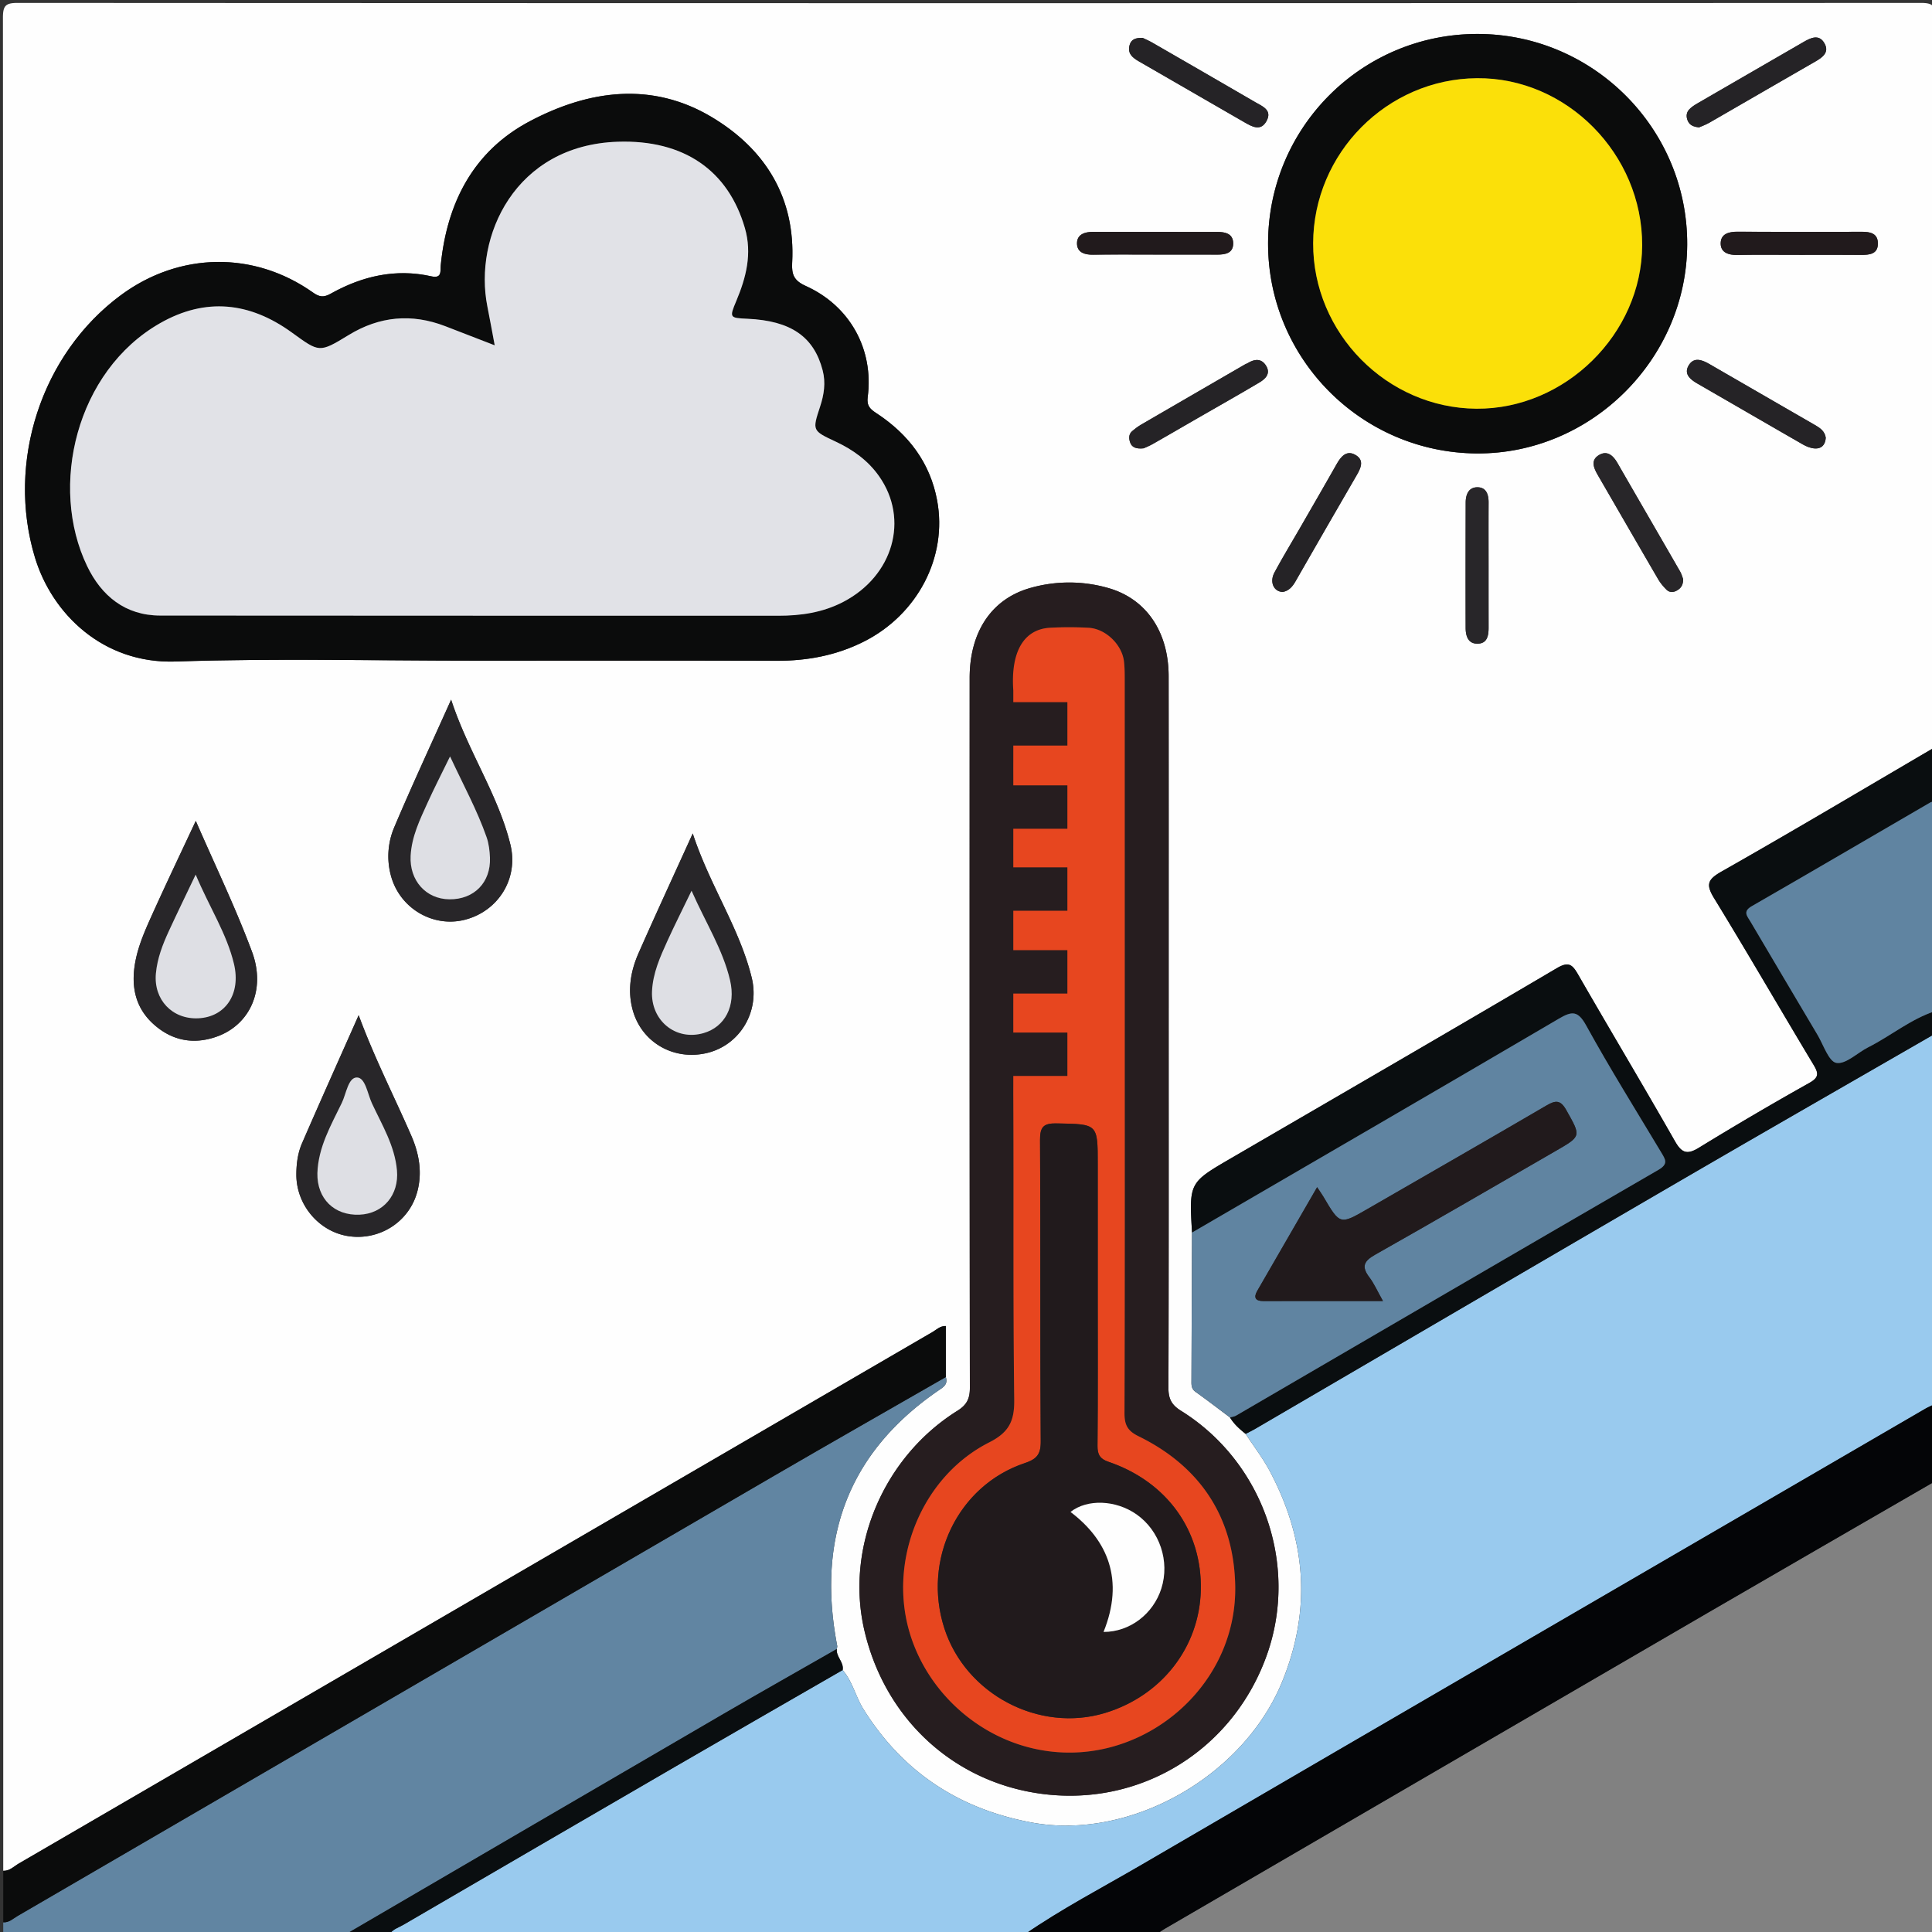 <svg xmlns="http://www.w3.org/2000/svg" xml:space="preserve" width="113.39" height="113.39"><rect width="100%" height="100%" fill="#333333" stroke="none"/><g fill-rule="evenodd" clip-rule="evenodd"><path fill="#FEFEFE" d="M.19 109.799c0-36.253.002-72.507-.018-108.76 0-.708.16-.868.868-.868q55.843.031 111.688 0c.708 0 .87.16.869.868-.024 14.269-.018 28.536-.018 42.805-4.167 2.44-8.316 4.912-12.517 7.294-.82.465-.968.747-.464 1.57 1.984 3.239 3.884 6.529 5.841 9.785.305.507.322.745-.257 1.069a193 193 0 0 0-6.466 3.795c-.706.435-1.019.313-1.418-.389-1.867-3.276-3.803-6.513-5.684-9.782-.342-.595-.563-.765-1.254-.357-6.353 3.745-12.734 7.44-19.108 11.149-2.462 1.433-2.463 1.432-2.291 4.362q-.019 4.339-.034 8.676c-.001.247-.02.487.235.669.686.488 1.353 1.003 2.027 1.507.234.39.568.684.918.963.479.732 1.02 1.433 1.427 2.203 2.113 3.992 2.455 8.075.722 12.328-2.273 5.582-8.943 9.36-14.732 8.273-4.243-.796-7.535-2.956-9.839-6.633-.468-.747-.646-1.636-1.23-2.312.085-.466-.399-.776-.34-1.235.007-.063.032-.127.021-.186-1.22-6.339.662-11.43 6.085-15.083.291-.195.384-.38.291-.691v-2.994c-.335-.01-.54.21-.776.348-17.875 10.398-35.75 20.8-53.627 31.195-.29.169-.541.444-.919.431m68.4-49.323c0-6.93.004-13.858-.002-20.787-.002-2.606-1.309-4.547-3.553-5.181a8.3 8.3 0 0 0-4.569.001c-2.274.643-3.555 2.579-3.556 5.277-.003 13.89-.006 27.778.012 41.668 0 .635-.181 1-.733 1.345-4.348 2.72-6.583 8.03-5.462 12.873 1.215 5.255 5.326 9 10.568 9.628 5.769.691 11.108-2.656 13.064-8.188 1.872-5.295-.24-11.325-5.053-14.318-.555-.345-.732-.711-.73-1.344.022-6.991.014-13.983.014-20.974m-40.618-21.7c5.858 0 11.717-.012 17.575.006 1.823.006 3.545-.31 5.187-1.145 3.11-1.581 4.886-4.935 4.265-8.27-.414-2.222-1.689-3.886-3.555-5.112-.364-.238-.586-.426-.518-.955.362-2.791-1.034-5.34-3.628-6.514-.703-.318-.842-.664-.805-1.375.198-3.799-1.565-6.646-4.7-8.527-3.53-2.118-7.234-1.6-10.695.229-3.309 1.748-4.862 4.773-5.229 8.44-.036.36.087.808-.564.662-2.099-.467-4.056-.008-5.89 1.018-.437.244-.679.194-1.063-.076-3.462-2.439-7.829-2.365-11.249.159C2.408 20.782.365 27.148 2.052 32.72c1.001 3.306 3.995 6.244 8.252 6.104 5.883-.194 11.778-.048 17.668-.048m46.452-24.51c-.016 6.769 5.462 12.297 12.237 12.347 6.707.05 12.325-5.519 12.361-12.252.036-6.798-5.508-12.367-12.312-12.368-6.786-.001-12.27 5.477-12.286 12.273M11.491 48.179c-.908 1.942-1.773 3.752-2.597 5.581-.347.769-.693 1.557-.885 2.372-.348 1.479-.203 2.9 1.016 3.989 1.073.958 2.331 1.199 3.687.721 1.948-.687 2.909-2.748 2.078-4.982-.958-2.577-2.161-5.062-3.299-7.681m29.166.737c-1.147 2.528-2.189 4.775-3.187 7.042-.464 1.055-.647 2.18-.338 3.313.52 1.905 2.395 2.982 4.331 2.537 1.922-.441 3.157-2.395 2.652-4.44-.715-2.907-2.456-5.394-3.458-8.452M21.05 59.583c-1.175 2.65-2.265 5.076-3.324 7.516-.25.577-.333 1.212-.333 1.846 0 1.792 1.355 3.369 3.098 3.611 1.787.249 3.5-.834 3.988-2.575.317-1.132.126-2.252-.333-3.31-.998-2.298-2.148-4.529-3.096-7.088m5.427-18.519c-1.197 2.668-2.314 5.066-3.343 7.502a4.34 4.34 0 0 0-.18 2.864c.527 1.891 2.465 3.021 4.318 2.553 1.95-.493 3.177-2.394 2.682-4.418-.717-2.925-2.471-5.427-3.477-8.501m60.887-7.81c0-1.256-.004-2.511.002-3.766.002-.456-.132-.872-.625-.889-.541-.018-.718.416-.719.9-.005 2.447-.009 4.895-.002 7.343.001.464.127.937.689.936.579-.001.658-.474.657-.947q-.003-1.788-.002-3.577M67.063 2.223c-.417-.011-.667.091-.762.413-.148.502.165.748.542.966 2.064 1.189 4.125 2.385 6.189 3.572.443.255.957.555 1.299-.067.356-.648-.241-.867-.665-1.113a1648 1648 0 0 0-6.023-3.483c-.214-.124-.443-.222-.58-.288m31.722 31.763c-.042-.105-.091-.291-.183-.451-1.22-2.119-2.449-4.233-3.669-6.354-.245-.426-.582-.753-1.058-.49-.562.312-.329.792-.081 1.222 1.178 2.034 2.353 4.072 3.537 6.104.124.212.292.403.465.581.172.178.392.184.607.067.238-.128.385-.317.382-.679m-23.499.756c.352-.063.565-.302.747-.621 1.181-2.068 2.374-4.129 3.567-6.19.247-.426.505-.907-.043-1.227-.525-.307-.854.086-1.11.538-.709 1.255-1.434 2.501-2.153 3.751-.5.868-1.022 1.726-1.496 2.608-.3.562-.041 1.128.488 1.141m-8.163-8.431c.081-.038.312-.127.525-.248.871-.494 1.735-.999 2.603-1.499 1.22-.702 2.446-1.394 3.656-2.112.363-.215.689-.527.392-.997-.273-.431-.667-.388-1.063-.147-.053.032-.115.05-.169.081q-3.047 1.762-6.09 3.531a3.6 3.6 0 0 0-.526.382c-.229.194-.2.469-.11.696.099.249.335.362.782.313m40.031-.619c-.056-.387-.332-.574-.64-.751-2.063-1.188-4.124-2.382-6.186-3.573-.436-.252-.929-.439-1.231.1-.272.486.101.8.516 1.039 2.063 1.188 4.121 2.387 6.186 3.571.211.121.46.224.698.241.41.03.632-.213.657-.627M99.719 7.476c.157-.07.393-.153.606-.276 2.066-1.188 4.125-2.389 6.194-3.574.442-.254.87-.55.553-1.095-.317-.546-.801-.309-1.229-.061q-3.096 1.788-6.19 3.581c-.188.109-.383.229-.525.388-.183.206-.166.478-.042.709.107.202.316.294.633.328m5.92 7.481c1.196 0 2.393-.005 3.588.002.508.003 1.008-.047.987-.703-.019-.575-.471-.653-.95-.652-2.424.006-4.848.011-7.271-.004-.534-.003-1.015.125-1.004.708.009.52.463.664.968.655 1.227-.02 2.455-.006 3.682-.006m-37.796-.015c1.197 0 2.394-.003 3.59.001.477.001.947-.077.943-.661-.004-.572-.466-.67-.944-.67q-3.637.003-7.275-.003c-.49-.002-.947.144-.947.674 0 .533.445.673.948.665 1.228-.017 2.457-.006 3.685-.006"/><path fill="#99CAEE" d="M49.456 98.016c.583.676.762 1.564 1.23 2.312 2.304 3.677 5.596 5.837 9.839 6.633 5.789 1.087 12.458-2.691 14.732-8.273 1.733-4.253 1.391-8.336-.722-12.328-.407-.771-.948-1.471-1.426-2.203.194-.103.393-.197.582-.309 8.316-4.854 16.626-9.721 24.949-14.563 4.969-2.892 9.959-5.748 14.94-8.62v21.733c-.196.094-.399.176-.586.284-15.335 8.917-30.673 17.828-45.996 26.765-2.314 1.35-4.697 2.587-6.905 4.117q-15.183.01-30.364.014c-2.294.001-4.589-.018-6.883-.027.184-.322.535-.411.825-.58 5.293-3.083 10.586-6.167 15.885-9.241 3.294-1.915 6.599-3.811 9.9-5.714"/><path fill="#818181" d="M113.579 86.932v26.646q-17.687.001-35.375-.001c-3.458-.001-6.917-.015-10.375-.022.181-.121.355-.252.543-.361 10.639-6.192 21.277-12.387 31.919-18.573 4.425-2.572 8.859-5.127 13.288-7.689"/><path fill="#6185A2" d="M55.511 80.82c.093.312 0 .496-.291.691-5.423 3.653-7.305 8.744-6.085 15.083.011.059-.013.123-.021.186-2.202 1.26-4.413 2.506-6.605 3.782-7.418 4.319-14.83 8.65-22.245 12.978-.376.013-.752.036-1.128.036l-18.946.002v-.756c.344.022.577-.218.841-.371 14.794-8.606 29.583-17.22 44.378-25.823 3.358-1.952 6.735-3.872 10.102-5.808"/><path fill="#040507" d="M113.579 86.932c-4.429 2.563-8.863 5.117-13.287 7.688-10.643 6.187-21.28 12.381-31.919 18.573-.188.109-.362.24-.543.361l-7.738.008c2.208-1.53 4.591-2.768 6.905-4.117 15.323-8.937 30.661-17.848 45.996-26.765.187-.108.391-.19.586-.284z"/><path fill="#0A0E10" d="M113.579 60.663c-4.98 2.872-9.971 5.729-14.94 8.62-8.323 4.843-16.633 9.709-24.949 14.563-.189.111-.388.206-.582.309-.351-.279-.685-.573-.918-.964.119-.035.25-.047.354-.107 8.262-4.812 16.518-9.635 24.792-14.427.596-.346.407-.611.168-1.01-1.483-2.475-3.013-4.924-4.404-7.449-.488-.886-.832-.867-1.607-.412-7.165 4.206-14.352 8.375-21.532 12.555-.172-2.931-.172-2.93 2.291-4.362 6.374-3.709 12.755-7.404 19.108-11.149.691-.407.913-.237 1.254.357 1.881 3.27 3.817 6.506 5.684 9.782.4.702.713.823 1.418.389a192 192 0 0 1 6.466-3.795c.579-.324.562-.563.257-1.069-1.958-3.256-3.857-6.546-5.841-9.785-.504-.823-.355-1.105.464-1.57 4.2-2.382 8.35-4.854 12.517-7.294v3.213c-.093.009-.203-.011-.276.032-3.497 2.031-6.984 4.078-10.49 6.094-.548.315-.269.583-.082.9 1.312 2.219 2.622 4.439 3.939 6.654.351.591.663 1.573 1.11 1.645.558.09 1.228-.594 1.864-.915 1.332-.672 2.494-1.656 3.934-2.126z"/><path fill="#0B0C0C" d="M55.511 80.82c-3.368 1.936-6.745 3.855-10.102 5.808-14.795 8.604-29.584 17.217-44.378 25.823-.264.153-.497.394-.841.371v-3.023c.378.013.629-.262.918-.43C18.986 98.974 36.86 88.572 54.735 78.174c.236-.138.441-.357.776-.348z"/><path fill="#6084A1" d="M113.579 59.341c-1.44.47-2.603 1.454-3.934 2.126-.636.321-1.307 1.005-1.864.915-.447-.071-.759-1.054-1.11-1.645-1.318-2.215-2.627-4.436-3.939-6.654-.187-.317-.466-.585.082-.9 3.505-2.016 6.993-4.063 10.49-6.094.073-.043.183-.023.276-.032z"/><path fill="#261D1F" d="M68.59 60.476c0 6.991.008 13.983-.014 20.975-.001.633.176.999.73 1.344 4.813 2.993 6.925 9.023 5.053 14.318-1.956 5.531-7.296 8.879-13.064 8.188-5.242-.628-9.354-4.373-10.568-9.628-1.12-4.843 1.115-10.153 5.462-12.873.553-.345.734-.71.733-1.345-.018-13.89-.016-27.778-.012-41.668.001-2.698 1.281-4.635 3.556-5.277a8.3 8.3 0 0 1 4.569-.001c2.245.634 3.551 2.574 3.553 5.181.006 6.927.002 13.856.002 20.786m-6.807-19.265c.626-.097.791.172.788.785-.007 1.831.02 1.831-1.815 1.832q-.424-.001-.85.005c-.157.004-.365.018-.372.199-.022.627-.128 1.291.038 1.871.122.425.72.164 1.104.195.438.036.881.023 1.322.005.392-.018.534.122.57.535.168 1.973.183 1.971-1.787 1.972-.283.001-.567 0-.85.006-.157.003-.371.013-.38.192-.03.626-.138 1.284.015 1.87.12.462.715.221 1.093.225 2.095.023 2.081.011 1.91 2.048-.035.414-.175.548-.568.536-.66-.018-1.322.006-1.983-.007-.339-.007-.532.468-.532.468s-.115 1.817 1.548 1.817c.346 0 .692.007 1.039 0 .289-.007.435.072.492.406.326 1.897.083 2.207-1.812 2.208-.126 0-.255.019-.377-.003-1.047-.188-.879.532-.886 1.153-.007.641-.118 1.295.909 1.143.523-.078 1.069.001 1.604-.019.396-.014.532.129.566.539.165 1.969.179 1.968-1.789 1.97-.094 0-.191.015-.283-.003-.872-.162-1.024.251-1.02 1.047.032 5.981-.023 11.964.05 17.944.016 1.254-.308 1.917-1.469 2.505-3.766 1.906-5.729 6.426-4.838 10.512.967 4.435 5.223 7.979 10.131 7.675 4.924-.305 9.257-4.506 9.145-9.795-.085-4.002-2.051-6.979-5.676-8.754-.648-.317-.824-.675-.822-1.358.024-7.241.015-14.482.015-21.723q0-10.579-.002-21.156c0-.409.005-.821-.042-1.227-.114-1.001-1.084-1.936-2.087-1.985a21 21 0 0 0-2.266 0c-1.499.091-2.268 1.364-2.104 3.682"/><path fill="#0B0C0C" d="M27.972 38.776c-5.89 0-11.785-.146-17.668.049-4.257.141-7.25-2.798-8.252-6.104-1.688-5.572.355-11.938 5.051-15.404 3.42-2.524 7.787-2.599 11.249-.159.385.271.627.32 1.063.076 1.834-1.025 3.791-1.484 5.89-1.018.651.146.528-.302.564-.662.367-3.667 1.921-6.692 5.229-8.44 3.461-1.829 7.166-2.348 10.695-.229 3.134 1.881 4.898 4.729 4.7 8.527-.037.711.102 1.057.805 1.375 2.594 1.174 3.99 3.723 3.628 6.514-.068.529.154.717.518.955 1.866 1.227 3.141 2.891 3.555 5.112.621 3.335-1.155 6.688-4.265 8.27-1.641.835-3.364 1.15-5.187 1.145-5.859-.018-11.717-.007-17.575-.007m1.063-18.509c-1.053-.407-1.979-.768-2.907-1.123-1.972-.758-3.856-.583-5.662.52-1.741 1.063-1.72 1.023-3.345-.152-2.453-1.775-5.048-2.074-7.738-.536-4.903 2.804-6.53 9.564-4.265 14.26.837 1.736 2.235 2.891 4.282 2.893 12.092.014 24.184.004 36.276.011 1.336.001 2.617-.188 3.816-.813 2.928-1.525 3.882-4.841 2.102-7.374-.647-.921-1.533-1.559-2.545-2.031-1.381-.646-1.381-.647-.916-2.062.229-.696.338-1.396.148-2.125-.515-1.978-1.866-2.909-4.413-3.025-1.045-.048-1.071-.059-.66-1.034.583-1.386.944-2.787.51-4.287-.979-3.388-3.583-5.196-7.46-5.069-6.038.197-8.471 5.567-7.655 9.669.145.721.275 1.447.432 2.278"/><path fill="#6084A1" d="M69.961 72.341c7.181-4.18 14.367-8.349 21.532-12.555.775-.455 1.119-.474 1.607.412 1.391 2.525 2.921 4.975 4.404 7.449.238.398.428.664-.168 1.01-8.274 4.792-16.53 9.615-24.792 14.427-.104.061-.235.072-.354.107-.674-.503-1.341-1.018-2.027-1.506-.255-.182-.236-.422-.235-.669q.015-4.337.033-8.675m11.207 4.018c-.335-.594-.523-1.031-.802-1.399-.475-.628-.319-.949.351-1.327 3.55-2.003 7.072-4.056 10.604-6.093 1.504-.867 1.471-.85.607-2.387-.344-.613-.632-.582-1.167-.27-3.493 2.042-7.003 4.053-10.506 6.075-1.61.93-1.608.931-2.583-.723-.089-.151-.193-.294-.369-.559-1.208 2.091-2.366 4.09-3.518 6.091-.222.386-.101.592.352.592z"/><path fill="#0B0C0C" d="M74.424 14.266c.016-6.796 5.5-12.274 12.286-12.273 6.804.001 12.348 5.57 12.312 12.367-.036 6.733-5.654 12.302-12.361 12.252-6.775-.049-12.253-5.578-12.237-12.346m2.645.013c-.016 5.273 4.326 9.671 9.584 9.708 5.211.036 9.708-4.396 9.727-9.587.019-5.355-4.428-9.854-9.698-9.812-5.279.044-9.597 4.397-9.613 9.691"/><path fill="#0A0E10" d="m22.845 113.549-2.58-.009c7.415-4.327 14.826-8.658 22.245-12.978 2.192-1.276 4.403-2.522 6.605-3.782-.059.459.425.77.34 1.235-3.3 1.903-6.605 3.8-9.901 5.712-5.298 3.074-10.591 6.158-15.885 9.241-.29.17-.64.259-.824.581"/><path fill="#282629" d="M11.491 48.179c1.138 2.619 2.341 5.104 3.299 7.681.831 2.234-.13 4.296-2.078 4.982-1.355.479-2.614.237-3.687-.721-1.219-1.089-1.363-2.511-1.016-3.989.192-.815.538-1.604.885-2.372.824-1.829 1.689-3.639 2.597-5.581m-.007 3.153c-.603 1.266-1.095 2.275-1.566 3.295-.37.8-.688 1.618-.769 2.511-.139 1.53.957 2.695 2.486 2.626 1.588-.071 2.518-1.421 2.098-3.187-.422-1.778-1.434-3.312-2.249-5.245m29.173-2.416c1.001 3.058 2.743 5.545 3.458 8.451.504 2.046-.73 3.999-2.652 4.44-1.937.445-3.812-.632-4.331-2.537-.309-1.133-.125-2.258.338-3.313.998-2.266 2.04-4.513 3.187-7.041m-.069 3.362c-.554 1.146-1.005 2.038-1.418 2.947-.427.94-.851 1.884-.902 2.945-.083 1.729 1.396 2.938 3.029 2.462 1.243-.362 1.909-1.579 1.55-3.104-.424-1.802-1.429-3.366-2.259-5.25M21.05 59.583c.947 2.559 2.098 4.79 3.096 7.088.46 1.058.651 2.178.333 3.31-.488 1.741-2.201 2.824-3.988 2.575-1.742-.242-3.098-1.819-3.098-3.611 0-.634.082-1.269.333-1.846 1.059-2.44 2.149-4.866 3.324-7.516m-2.421 9.274c-.03 1.491.986 2.493 2.469 2.433 1.401-.057 2.328-1.163 2.2-2.602-.128-1.448-.877-2.663-1.469-3.935-.256-.551-.383-1.508-.878-1.516-.514-.008-.629.953-.89 1.492-.636 1.316-1.386 2.604-1.432 4.128m7.848-27.793c1.006 3.073 2.76 5.575 3.477 8.501.496 2.024-.731 3.925-2.682 4.418-1.853.469-3.791-.662-4.318-2.553a4.33 4.33 0 0 1 .18-2.864c1.029-2.435 2.146-4.834 3.343-7.502m-.063 3.331c-.506 1.037-.933 1.866-1.318 2.714-.454.999-.938 1.988-.997 3.12-.076 1.441.891 2.539 2.278 2.553 1.445.015 2.435-.99 2.378-2.446-.016-.404-.065-.825-.198-1.203-.547-1.566-1.341-3.019-2.143-4.738m60.951-11.141q-.001 1.788.001 3.577c.001.474-.078.946-.657.947-.562.001-.688-.472-.689-.936-.007-2.448-.003-4.896.002-7.343.001-.484.178-.918.719-.9.493.017.627.433.625.889-.006 1.255-.002 2.51-.001 3.766"/><path fill="#252326" d="M67.063 2.223c.137.066.366.164.58.287q3.015 1.735 6.023 3.483c.423.246 1.021.465.665 1.113-.342.622-.855.322-1.299.067-2.065-1.188-4.125-2.383-6.189-3.572-.376-.218-.689-.464-.542-.966.095-.322.345-.423.762-.412"/><path fill="#282629" d="M98.785 33.986c.003.361-.144.551-.381.679-.215.116-.435.11-.607-.067a3.2 3.2 0 0 1-.465-.581c-1.185-2.031-2.359-4.069-3.537-6.104-.249-.43-.481-.91.081-1.222.476-.263.813.064 1.058.49 1.22 2.12 2.449 4.234 3.669 6.354.091.16.14.346.182.451"/><path fill="#252326" d="M75.286 34.742c-.529-.013-.789-.579-.487-1.141.474-.883.996-1.74 1.496-2.608.719-1.25 1.444-2.496 2.153-3.751.255-.452.585-.845 1.11-.538.548.319.29.801.043 1.227-1.193 2.062-2.387 4.122-3.567 6.19-.183.319-.396.558-.748.621m-8.163-8.431c-.447.05-.683-.063-.781-.313-.09-.228-.119-.502.11-.696.165-.14.339-.273.526-.382 2.028-1.181 4.059-2.355 6.09-3.531.054-.031.116-.049.169-.081.396-.24.79-.283 1.063.147.297.47-.029.782-.392.997-1.21.719-2.437 1.41-3.656 2.112-.868.5-1.732 1.005-2.603 1.499-.214.121-.445.209-.526.248m40.031-.619c-.025.414-.248.656-.657.627-.238-.018-.487-.12-.698-.241-2.065-1.185-4.123-2.384-6.186-3.571-.415-.239-.788-.553-.516-1.039.303-.539.795-.352 1.231-.1 2.062 1.191 4.122 2.385 6.186 3.573.308.177.585.365.64.751M99.719 7.476c-.317-.033-.526-.126-.634-.328-.124-.231-.14-.503.042-.709.142-.159.337-.278.525-.388q3.094-1.793 6.19-3.581c.428-.248.912-.485 1.229.061.317.545-.11.841-.553 1.095-2.068 1.186-4.128 2.386-6.194 3.574-.212.122-.448.205-.605.276"/><path fill="#211A1C" d="M105.639 14.957c-1.228 0-2.456-.014-3.683.006-.504.009-.958-.136-.968-.655-.01-.583.47-.711 1.004-.708 2.424.015 4.847.01 7.271.004.479-.001.931.077.95.652.021.656-.479.706-.987.703-1.194-.007-2.391-.002-3.587-.002m-37.796-.015c-1.229 0-2.457-.012-3.685.006-.503.008-.948-.132-.948-.665 0-.53.457-.676.947-.674q3.637.006 7.275.003c.479 0 .94.098.944.67.004.584-.466.662-.943.661-1.196-.004-2.393-.001-3.59-.001"/><path fill="#E7461F" d="M59.471 40.526c-.164-2.317.645-3.591 2.144-3.682a21 21 0 0 1 2.266 0c1.002.05 1.973.984 2.087 1.985.046.405.042.817.042 1.227l.002 21.156c0 7.24.009 14.481-.015 21.723-.002.684.173 1.041.822 1.358 3.625 1.774 5.591 4.752 5.676 8.754.113 5.289-4.221 9.49-9.145 9.795-4.909.304-9.164-3.24-10.131-7.675-.891-4.086 1.073-8.605 4.838-10.512 1.161-.588 1.485-1.251 1.469-2.505-.074-5.98-.023-11.963-.055-17.944m4.956 11.572v-7.465c0-2.369 0-2.335-2.407-2.379-.792-.015-.983.214-.979.992.034 5.89 0 11.779.041 17.669.006.778-.248 1.045-.951 1.281-3.923 1.318-6.01 5.679-4.701 9.704 1.256 3.864 5.555 6.125 9.423 4.956 3.321-1.005 5.547-3.86 5.624-7.216.079-3.476-1.981-6.354-5.416-7.525-.498-.17-.652-.42-.647-.946.027-3.023.012-6.047.013-9.071"/><path fill="#E1E2E7" d="M29.035 20.267c-.156-.831-.287-1.557-.431-2.28-.815-4.102 1.617-9.472 7.655-9.669 3.877-.127 6.481 1.682 7.46 5.069.434 1.5.073 2.901-.51 4.287-.411.976-.385.986.66 1.034 2.546.116 3.898 1.048 4.413 3.025.19.729.081 1.429-.148 2.125-.466 1.414-.466 1.416.916 2.062 1.012.473 1.898 1.11 2.545 2.031 1.78 2.533.826 5.849-2.102 7.374-1.2.625-2.48.813-3.816.813-12.093-.007-24.185.003-36.277-.011-2.047-.002-3.444-1.156-4.282-2.893-2.266-4.695-.638-11.456 4.265-14.26 2.689-1.538 5.285-1.239 7.738.536 1.625 1.176 1.604 1.215 3.345.152 1.806-1.103 3.69-1.277 5.662-.52.928.357 1.854.717 2.907 1.125"/><path fill="#211A1C" d="m81.168 76.359-7.032.001c-.452 0-.573-.206-.352-.592 1.152-2.001 2.31-4 3.518-6.091.176.265.28.407.369.559.975 1.653.973 1.652 2.583.723 3.503-2.022 7.014-4.033 10.506-6.075.535-.313.823-.344 1.167.27.864 1.537.897 1.52-.607 2.387-3.532 2.037-7.054 4.09-10.604 6.093-.67.378-.826.699-.351 1.327.281.367.468.805.803 1.398"/><path fill="#FBE009" d="M77.069 14.279c.016-5.294 4.334-9.647 9.613-9.69 5.27-.043 9.717 4.456 9.698 9.812-.019 5.19-4.516 9.623-9.727 9.587-5.258-.038-9.6-4.435-9.584-9.709"/><path fill="#DEDFE4" d="M11.484 51.332c.815 1.933 1.827 3.467 2.249 5.245.419 1.766-.51 3.115-2.098 3.187-1.529.069-2.625-1.096-2.486-2.626.081-.893.399-1.711.769-2.511.471-1.02.963-2.029 1.566-3.295m29.104.946c.83 1.884 1.835 3.447 2.259 5.25.359 1.525-.307 2.742-1.55 3.104-1.632.477-3.112-.733-3.029-2.462.051-1.062.475-2.005.902-2.945.413-.909.865-1.8 1.418-2.947m-21.96 16.579c.046-1.524.797-2.813 1.433-4.127.261-.539.375-1.5.89-1.492.495.008.622.965.878 1.516.591 1.271 1.34 2.486 1.469 3.935.128 1.438-.799 2.545-2.2 2.602-1.483.06-2.499-.942-2.47-2.434m7.786-24.462c.803 1.72 1.596 3.173 2.144 4.737.132.378.182.799.198 1.203.057 1.456-.933 2.461-2.378 2.446-1.388-.014-2.354-1.111-2.278-2.553.06-1.132.543-2.121.997-3.12.384-.847.811-1.676 1.317-2.713"/><path fill="#211A1C" d="M64.427 75.778c0 3.023.014 6.048-.014 9.071-.005.526.149.776.647.946 3.435 1.171 5.495 4.05 5.416 7.525-.076 3.355-2.302 6.211-5.624 7.216-3.868 1.169-8.167-1.092-9.423-4.956-1.309-4.025.778-8.386 4.701-9.704.704-.236.957-.503.951-1.281-.041-5.89-.007-11.779-.041-17.669-.004-.778.187-1.007.979-.992 2.407.044 2.407.01 2.407 2.379zm.341 20.001c1.542.003 2.92-1.057 3.393-2.553.503-1.593-.096-3.387-1.452-4.341-1.218-.857-2.898-.922-3.88-.148 2.208 1.669 3.164 4.013 1.939 7.042"/><path fill="#FEFEFE" d="M64.768 95.779c1.225-3.029.269-5.373-1.939-7.042.982-.773 2.662-.709 3.88.148 1.356.954 1.956 2.748 1.452 4.341-.473 1.497-1.851 2.556-3.393 2.553"/></g><path fill="#261D1F" fill-rule="evenodd" d="M59.176 55.765h3.469v2.547h-3.469zm0 4.836h3.469v2.547h-3.469zm0-9.696h3.469v2.547h-3.469zm0-4.812h3.469v2.547h-3.469zm0-4.883h3.469v2.547h-3.469z" clip-rule="evenodd"/></svg>